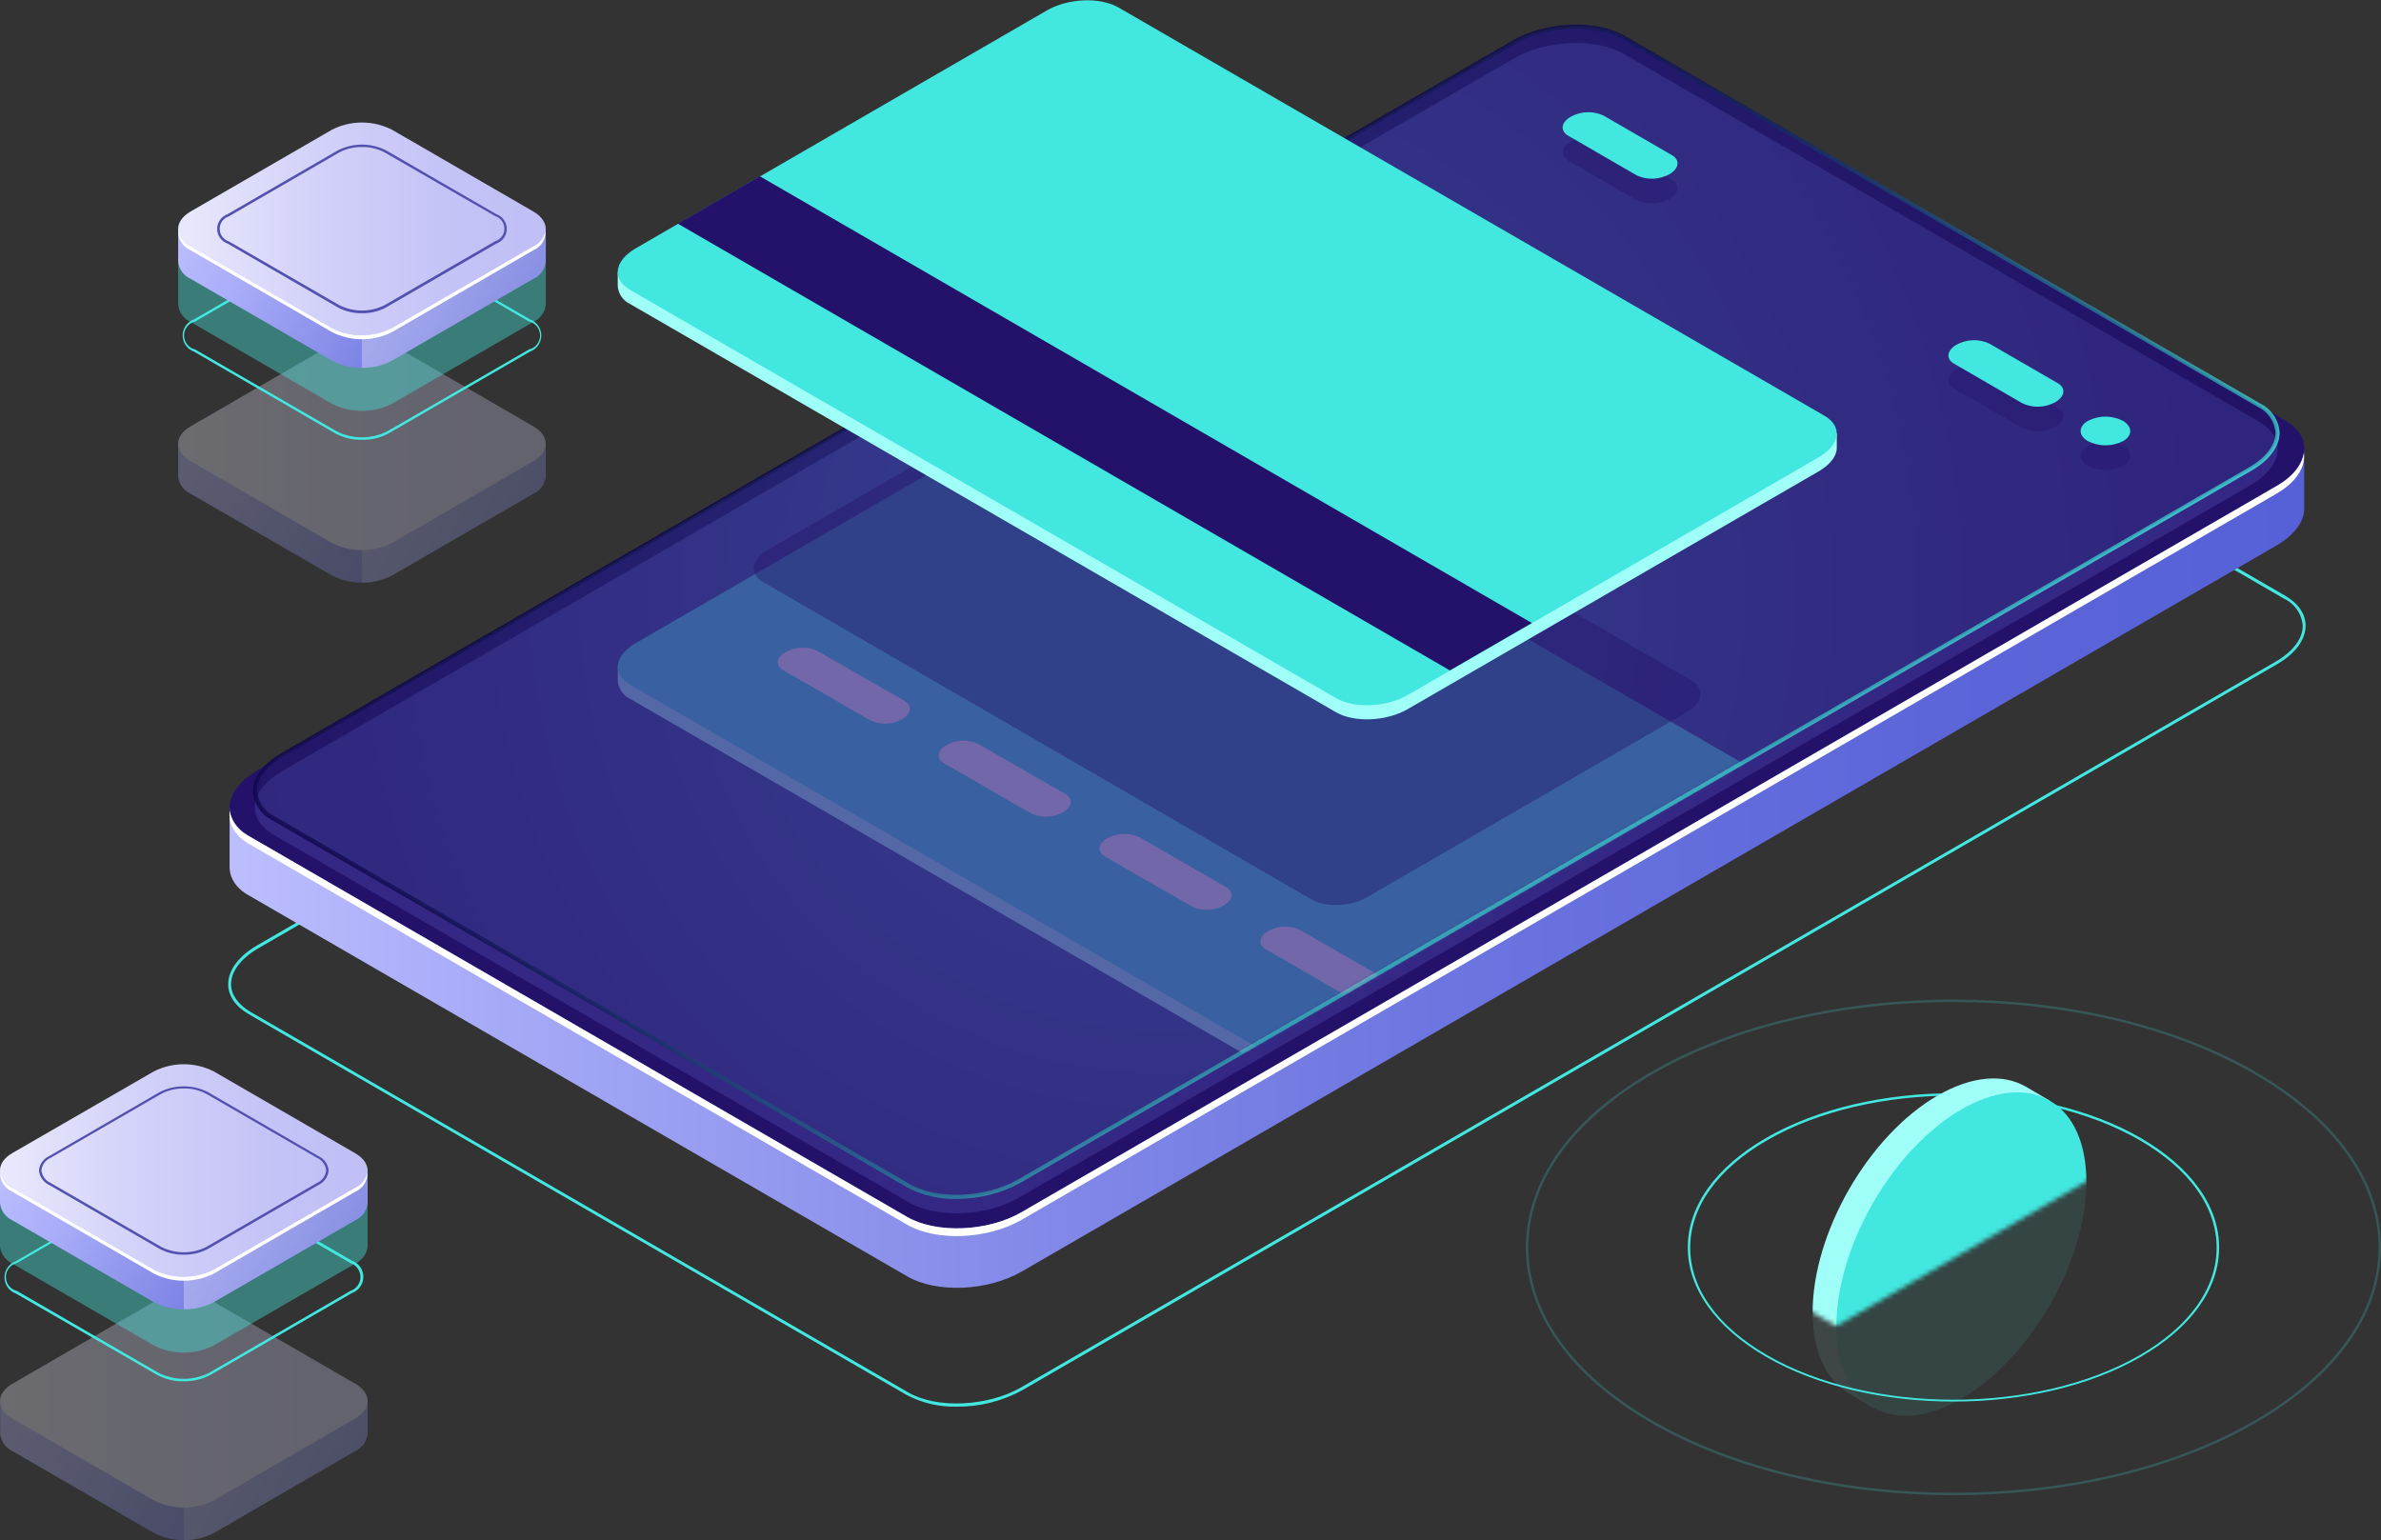 <svg width="521" height="337" viewBox="0 0 521 337" fill="none" xmlns="http://www.w3.org/2000/svg">
<rect x="0" y="0" width="521" height="337" fill="#333333" stroke="none"/>
<g clip-path="url(#clip0_1_804)">
<path d="M209.373 307.801C205.568 307.905 201.799 307.031 198.426 305.262L54.419 221.913C51.526 220.236 49.931 217.917 49.931 215.362C49.931 212.306 52.214 209.234 56.186 206.914L330.768 48.085C338.243 43.775 349.533 43.383 356.054 47.05L500.03 130.352C502.907 132.029 504.502 134.349 504.502 136.903C504.502 140.038 502.219 143.047 498.247 145.351L223.65 304.228C219.271 306.616 214.358 307.846 209.373 307.801ZM198.692 304.667C204.947 308.319 216.05 307.801 223.353 303.632L497.919 144.803C501.703 142.624 503.877 139.74 503.877 136.966C503.785 135.683 503.35 134.449 502.618 133.393C501.887 132.337 500.884 131.497 499.717 130.963L355.741 47.583C349.486 43.947 338.384 44.449 331.081 48.633L56.515 207.51C52.73 209.704 50.557 212.588 50.557 215.347C50.557 217.666 52.12 219.798 54.716 221.365L198.692 304.667Z" fill="#42E8E0"/>
<path d="M504.19 98.426L483.517 102L355.898 28.149C349.502 24.45 338.321 24.92 330.877 29.199L86.805 170.459L50.244 176.728V189.721C50.244 192.088 51.636 194.423 54.544 195.99L198.52 279.292C204.916 283.007 216.097 282.536 223.54 278.258L498.107 119.381C502.079 117.077 504.143 114.146 504.205 111.341L504.19 98.426Z" fill="url(#paint0_linear_1_804)"/>
<path d="M198.536 266.299L54.56 182.997C48.164 179.283 48.962 172.826 56.358 168.547L330.924 9.654C338.321 5.391 349.502 4.953 355.945 8.62L499.921 91.922C506.316 95.636 505.519 102.109 498.122 106.388L223.509 265.265C216.113 269.544 204.885 269.998 198.536 266.299Z" fill="#24126A"/>
<path d="M498.075 106.388L223.509 265.265C216.113 269.544 204.932 269.967 198.489 266.299L54.513 182.998C53.43 182.477 52.482 181.709 51.747 180.757C51.011 179.805 50.507 178.694 50.275 177.512C49.884 180.192 51.26 182.794 54.513 184.675L198.489 267.976C204.885 271.691 216.066 271.221 223.509 266.942L498.075 108.065C502.501 105.51 504.549 102.156 504.111 99.085C503.736 101.655 501.703 104.366 498.075 106.388Z" fill="white"/>
<path opacity="0.51" d="M198.817 263.071L59.986 182.731C53.731 179.142 54.56 172.888 61.722 168.735L331.19 12.836C338.337 8.699 349.158 8.244 355.366 11.833L494.182 92.188C500.437 95.778 499.592 102.031 492.446 106.169L222.978 262.068C215.831 266.205 205.01 266.66 198.817 263.071Z" fill="#453C9E"/>
<path style="mix-blend-mode:lighten" opacity="0.8" d="M209.31 262.334C205.588 262.445 201.9 261.598 198.598 259.873L59.752 179.596C58.507 179.012 57.443 178.102 56.67 176.963C55.897 175.824 55.443 174.498 55.357 173.123C55.357 170.114 57.594 167.089 61.487 164.832L330.971 8.855C338.227 4.655 349.283 4.153 355.585 7.852L494.416 88.207C495.663 88.79 496.731 89.698 497.507 90.838C498.283 91.977 498.738 93.304 498.826 94.68C498.826 97.689 496.59 100.714 492.68 102.971L223.212 258.87C218.945 261.185 214.162 262.377 209.31 262.334ZM199.036 259.09C205.104 262.6 215.737 262.146 222.759 258.087L492.227 102.203C495.855 100.103 497.919 97.36 497.919 94.68C497.831 93.463 497.417 92.292 496.72 91.291C496.024 90.29 495.071 89.495 493.963 88.991L355.131 8.636C349.08 5.125 338.43 5.501 331.409 9.639L61.941 165.491C58.329 167.591 56.249 170.334 56.249 173.014C56.34 174.23 56.755 175.4 57.451 176.4C58.147 177.401 59.098 178.196 60.205 178.703L199.036 259.09Z" fill="url(#paint1_linear_1_804)"/>
<g opacity="0.3">
<path style="mix-blend-mode:lighten" opacity="0.5" d="M198.817 259.529L59.986 179.126C53.731 175.537 54.56 169.284 61.722 165.146L331.19 9.247C338.337 5.109 349.158 4.655 355.366 8.244L494.182 88.599C500.437 92.188 499.592 98.442 492.446 102.595L222.978 258.478C215.831 262.663 205.01 263.071 198.817 259.529Z" fill="url(#paint2_radial_1_804)"/>
<mask id="mask0_1_804" style="mask-type:luminance" maskUnits="userSpaceOnUse" x="55" y="5" width="444" height="257">
<path d="M198.817 259.529L59.986 179.126C53.731 175.537 54.56 169.284 61.722 165.146L331.19 9.247C338.337 5.109 349.158 4.655 355.366 8.244L494.182 88.599C500.437 92.188 499.592 98.442 492.446 102.595L222.978 258.478C215.831 262.663 205.01 263.071 198.817 259.529Z" fill="white"/>
</mask>
<g mask="url(#mask0_1_804)">
<path d="M401.919 181.164L399.918 180.897C399.714 180.741 399.48 180.599 399.23 180.443L244.745 91.107C240.758 88.803 233.799 89.085 229.108 91.749L138.988 143.893C137.93 144.482 136.995 145.269 136.235 146.213L135.188 145.9V149.034C135.253 149.862 135.537 150.659 136.009 151.341C136.482 152.024 137.126 152.569 137.877 152.921L292.362 242.257C296.35 244.561 303.308 244.279 308 241.614L398.135 189.455C400.7 187.887 401.998 186.054 401.935 184.251L401.919 181.164Z" fill="#9FFFF8"/>
<path d="M292.346 239.154L137.862 149.818C133.874 147.514 134.375 143.549 138.972 140.806L229.092 88.662C233.705 85.998 240.679 85.715 244.729 88.019L399.214 177.355C403.202 179.675 402.701 183.624 398.104 186.367L307.968 238.527C303.308 241.113 296.334 241.395 292.346 239.154Z" fill="#42E8E0"/>
<path d="M190.483 157.654L171.405 146.683C169.622 145.664 169.841 143.862 171.905 142.687C172.954 142.098 174.125 141.765 175.326 141.713C176.526 141.662 177.722 141.893 178.817 142.389L197.895 153.36C199.678 154.394 199.459 156.181 197.394 157.372C196.346 157.962 195.173 158.294 193.972 158.343C192.771 158.392 191.575 158.156 190.483 157.654Z" fill="white"/>
<path d="M225.667 178.029L206.605 167.058C204.822 166.024 205.041 164.237 207.09 163.046C208.141 162.456 209.316 162.124 210.52 162.075C211.723 162.026 212.922 162.262 214.017 162.764L233.095 173.735C234.862 174.754 234.659 176.556 232.595 177.731C231.543 178.32 230.369 178.653 229.166 178.705C227.963 178.757 226.765 178.525 225.667 178.029Z" fill="white"/>
<path d="M260.868 198.404L241.79 187.433C240.023 186.414 240.226 184.612 242.29 183.421C243.345 182.843 244.519 182.517 245.721 182.468C246.922 182.419 248.119 182.649 249.218 183.139L268.28 194.11C270.063 195.144 269.844 196.931 267.795 198.122C266.744 198.711 265.569 199.044 264.365 199.093C263.161 199.142 261.963 198.906 260.868 198.404Z" fill="white"/>
<path d="M296.068 218.779L276.99 207.729C275.223 206.711 275.426 204.924 277.491 203.733C278.542 203.143 279.717 202.811 280.921 202.762C282.124 202.713 283.322 202.949 284.418 203.451L303.48 214.422C305.263 215.441 305.044 217.243 302.98 218.418C301.936 219.017 300.767 219.361 299.567 219.423C298.366 219.486 297.168 219.265 296.068 218.779Z" fill="white"/>
</g>
</g>
<path opacity="0.4" d="M464.548 101.937C463.36 102.548 462.044 102.866 460.709 102.866C459.374 102.866 458.058 102.548 456.87 101.937C454.743 100.714 454.743 98.802 456.87 97.501C458.06 96.898 459.375 96.584 460.709 96.584C462.043 96.584 463.358 96.898 464.548 97.501C466.659 98.724 466.659 100.714 464.548 101.937Z" fill="#24126A"/>
<path opacity="0.4" d="M435.243 80.543L450.271 89.242C452.1 90.308 451.835 92.157 449.755 93.379C448.669 93.991 447.454 94.336 446.209 94.388C444.965 94.44 443.726 94.196 442.593 93.677L427.581 84.995C425.735 83.929 426.017 82.079 428.081 80.841C429.17 80.237 430.384 79.896 431.627 79.844C432.87 79.792 434.108 80.032 435.243 80.543Z" fill="#24126A"/>
<path opacity="0.4" d="M350.831 30.703L365.843 39.402C367.688 40.468 367.407 42.317 365.327 43.539C364.242 44.147 363.031 44.49 361.789 44.542C360.548 44.594 359.312 44.352 358.181 43.837L343.153 35.139C341.323 34.089 341.589 32.224 343.669 31.001C344.756 30.394 345.971 30.05 347.215 29.998C348.458 29.947 349.697 30.188 350.831 30.703Z" fill="#24126A"/>
<path d="M464.548 96.53C463.358 97.133 462.043 97.447 460.709 97.447C459.375 97.447 458.06 97.133 456.87 96.53C454.743 95.307 454.743 93.317 456.87 92.094C458.058 91.484 459.374 91.165 460.709 91.165C462.044 91.165 463.36 91.484 464.548 92.094C466.659 93.395 466.659 95.323 464.548 96.53Z" fill="#42E8E0"/>
<path d="M435.243 75.152L450.271 83.85C452.1 84.9 451.835 86.766 449.755 87.988C448.667 88.596 447.453 88.939 446.209 88.991C444.965 89.042 443.727 88.801 442.593 88.286L427.581 79.587C425.735 78.537 426.017 76.672 428.081 75.45C429.168 74.842 430.383 74.499 431.627 74.447C432.871 74.395 434.109 74.637 435.243 75.152Z" fill="#42E8E0"/>
<path d="M350.831 25.265L365.843 33.948C367.688 35.013 367.407 36.879 365.327 38.101C364.241 38.705 363.03 39.046 361.789 39.098C360.548 39.15 359.313 38.91 358.181 38.399L343.153 29.7C341.323 28.634 341.589 26.785 343.669 25.563C344.756 24.955 345.971 24.612 347.215 24.56C348.458 24.508 349.697 24.75 350.831 25.265Z" fill="#42E8E0"/>
<g opacity="0.3">
<path d="M80.44 313.616V306.547L78.501 305.466C77.954 308.789 74.06 310.967 70.807 311.422L48.633 324.415L38.969 327.91L8.085 311.939L8.804 311.531C6.161 310.293 4.738 307.472 3.315 304.886L1.235 306.14L0.031 306.547V313.741C0.113 314.559 0.407 315.341 0.885 316.009C1.362 316.678 2.006 317.209 2.752 317.55L33.684 335.448C35.719 336.484 37.969 337.023 40.251 337.023C42.534 337.023 44.784 336.484 46.819 335.448L77.719 317.519C78.455 317.184 79.092 316.665 79.568 316.012C80.045 315.358 80.345 314.592 80.44 313.788C80.448 313.726 80.448 313.663 80.44 313.6V313.616Z" fill="url(#paint3_linear_1_804)"/>
<path opacity="0.3" d="M70.808 311.469L48.633 324.462L40.22 327.502V337C42.507 337.047 44.768 336.508 46.788 335.433L77.719 317.519C78.455 317.184 79.092 316.665 79.569 316.012C80.045 315.358 80.345 314.592 80.44 313.788C80.448 313.726 80.448 313.663 80.44 313.6V306.547L78.658 305.56H78.486C77.876 308.867 74.029 311.014 70.808 311.469Z" fill="white"/>
<path d="M33.652 328.302L2.721 310.403C-0.907 308.303 -0.907 304.886 2.721 302.802L33.652 284.887C35.689 283.856 37.938 283.318 40.22 283.318C42.502 283.318 44.752 283.856 46.788 284.887L77.719 302.786C81.347 304.87 81.347 308.287 77.719 310.387L46.788 328.302C44.751 329.33 42.501 329.865 40.22 329.865C37.939 329.865 35.69 329.33 33.652 328.302Z" fill="url(#paint4_linear_1_804)"/>
<g opacity="0.3">
<path d="M33.652 328.302L2.721 310.403C-0.907 308.303 -0.907 304.886 2.721 302.802L33.652 284.887C35.689 283.856 37.938 283.318 40.22 283.318C42.502 283.318 44.752 283.856 46.788 284.887L77.719 302.786C81.347 304.87 81.347 308.287 77.719 310.387L46.788 328.302C44.751 329.33 42.501 329.865 40.22 329.865C37.939 329.865 35.69 329.33 33.652 328.302Z" fill="white"/>
</g>
</g>
<path d="M40.22 302.253C38.189 302.29 36.182 301.81 34.387 300.858L3.456 283.038C2.731 282.778 2.104 282.299 1.66 281.668C1.217 281.037 0.979 280.284 0.979 279.512C0.979 278.74 1.217 277.986 1.66 277.355C2.104 276.724 2.731 276.245 3.456 275.985L34.434 257.961C36.244 257.049 38.241 256.574 40.267 256.574C42.292 256.574 44.29 257.049 46.1 257.961L77.031 275.875C77.756 276.136 78.383 276.614 78.827 277.245C79.27 277.877 79.508 278.63 79.508 279.402C79.508 280.174 79.27 280.927 78.827 281.558C78.383 282.189 77.756 282.668 77.031 282.928L46.1 300.827C44.293 301.797 42.269 302.288 40.22 302.253ZM40.22 257.146C38.281 257.105 36.364 257.564 34.653 258.478L3.722 276.377C3.031 276.535 2.414 276.923 1.972 277.478C1.53 278.034 1.289 278.723 1.289 279.433C1.289 280.143 1.53 280.833 1.972 281.388C2.414 281.943 3.031 282.332 3.722 282.489L34.653 300.388C36.379 301.261 38.286 301.716 40.22 301.716C42.154 301.716 44.061 301.261 45.787 300.388L76.656 282.489C77.3 282.28 77.861 281.871 78.26 281.322C78.658 280.773 78.872 280.112 78.872 279.433C78.872 278.754 78.658 278.093 78.26 277.544C77.861 276.995 77.3 276.586 76.656 276.377L45.709 258.478C44.022 257.574 42.133 257.116 40.22 257.146Z" fill="#42E8E0"/>
<path opacity="0.4" d="M80.44 272.553V261.942L78.501 260.861C77.954 264.183 74.06 266.362 70.807 266.817L48.633 279.809L38.969 283.304L8.085 267.365L8.804 266.958C6.161 265.719 4.738 262.898 3.315 260.312L1.235 261.566L0 261.911V272.71C0.084 273.525 0.38 274.303 0.857 274.969C1.335 275.634 1.977 276.163 2.721 276.502L33.652 294.401C35.688 295.436 37.938 295.976 40.22 295.976C42.502 295.976 44.753 295.436 46.788 294.401L77.719 276.502C78.455 276.168 79.092 275.649 79.568 274.995C80.045 274.342 80.345 273.576 80.44 272.772C80.448 272.71 80.448 272.647 80.44 272.584V272.553Z" fill="#42E8E0"/>
<path d="M80.44 263.118V256.096L78.501 255.015C77.954 258.337 74.06 260.516 70.807 260.97L48.633 273.963L38.969 277.458L8.085 261.488L8.804 261.08C6.161 259.842 4.738 257.021 3.315 254.435L1.235 255.689L0 256.033V263.243C0.084 264.058 0.38 264.837 0.857 265.502C1.335 266.167 1.977 266.696 2.721 267.036L33.652 284.934C35.688 285.97 37.938 286.509 40.22 286.509C42.502 286.509 44.753 285.97 46.788 284.934L77.719 267.036C78.455 266.701 79.092 266.182 79.568 265.529C80.045 264.875 80.345 264.11 80.44 263.306C80.448 263.243 80.448 263.18 80.44 263.118Z" fill="url(#paint5_linear_1_804)"/>
<path opacity="0.3" d="M70.808 260.97L48.633 273.963L40.22 277.004V286.502C42.507 286.549 44.768 286.009 46.788 284.934L77.719 267.036C78.455 266.701 79.092 266.182 79.569 265.529C80.045 264.875 80.345 264.11 80.44 263.306C80.448 263.243 80.448 263.18 80.44 263.118V256.096L78.658 255.109H78.486C77.876 258.369 74.029 260.516 70.808 260.97Z" fill="white"/>
<path d="M33.652 277.803L2.721 259.905C-0.907 257.805 -0.907 254.388 2.721 252.303L33.652 234.452C35.688 233.417 37.938 232.877 40.22 232.877C42.502 232.877 44.753 233.417 46.788 234.452L77.719 252.35C81.347 254.435 81.347 257.852 77.719 259.952L46.788 277.803C44.751 278.831 42.501 279.367 40.22 279.367C37.939 279.367 35.69 278.831 33.652 277.803Z" fill="url(#paint6_linear_1_804)"/>
<path d="M40.22 274.543C38.385 274.585 36.571 274.153 34.95 273.289L10.79 259.309C10.162 259.023 9.621 258.575 9.223 258.01C8.824 257.446 8.583 256.785 8.522 256.096C8.591 255.42 8.837 254.773 9.235 254.223C9.633 253.672 10.17 253.237 10.79 252.962L34.95 238.966C36.584 238.139 38.389 237.708 40.22 237.708C42.051 237.708 43.856 238.139 45.49 238.966L69.65 252.962C70.27 253.237 70.807 253.672 71.205 254.223C71.603 254.773 71.849 255.42 71.918 256.096C71.858 256.785 71.616 257.446 71.218 258.01C70.819 258.575 70.278 259.023 69.65 259.309L45.49 273.289C43.87 274.153 42.055 274.585 40.22 274.543ZM40.22 238.182C38.477 238.151 36.755 238.567 35.216 239.389L11.056 253.369C10.513 253.606 10.043 253.983 9.693 254.462C9.344 254.942 9.129 255.506 9.07 256.096C9.131 256.688 9.347 257.253 9.696 257.735C10.044 258.216 10.513 258.597 11.056 258.839L35.232 272.819C36.776 273.611 38.485 274.025 40.22 274.025C41.955 274.025 43.664 273.611 45.209 272.819L69.384 258.839C69.927 258.597 70.396 258.216 70.744 257.735C71.093 257.253 71.309 256.688 71.37 256.096C71.311 255.506 71.096 254.942 70.747 254.462C70.397 253.983 69.927 253.606 69.384 253.369L45.209 239.389C43.676 238.565 41.959 238.149 40.22 238.182Z" fill="#5351AF"/>
<path d="M77.719 259.905L46.788 277.803C44.751 278.831 42.501 279.367 40.22 279.367C37.939 279.367 35.69 278.831 33.652 277.803L2.721 259.905C2.046 259.586 1.453 259.116 0.987 258.532C0.52 257.948 0.194 257.265 0.031 256.535C-0.004 257.433 0.234 258.321 0.714 259.08C1.195 259.839 1.895 260.433 2.721 260.782L33.652 278.681C35.69 279.709 37.939 280.244 40.22 280.244C42.501 280.244 44.751 279.709 46.788 278.681L77.719 260.782C78.545 260.433 79.245 259.839 79.726 259.08C80.206 258.321 80.445 257.433 80.409 256.535C80.247 257.265 79.92 257.948 79.454 258.532C78.987 259.116 78.394 259.586 77.719 259.905Z" fill="white"/>
<g opacity="0.3">
<path d="M119.425 104.131V97.11L117.486 96.028C116.938 99.335 113.045 101.514 109.792 101.968L87.602 114.961L77.954 118.472L47.069 102.501L47.789 102.078C45.146 100.856 43.723 98.019 42.3 95.448L40.22 96.686L38.985 97.031V104.241C39.06 105.059 39.352 105.842 39.83 106.509C40.309 107.175 40.956 107.702 41.706 108.034L72.637 125.932C74.672 126.968 76.922 127.507 79.205 127.507C81.487 127.507 83.737 126.968 85.773 125.932L116.704 108.034C117.439 107.699 118.076 107.18 118.553 106.527C119.03 105.873 119.33 105.108 119.425 104.304C119.425 104.304 119.425 104.178 119.425 104.131Z" fill="url(#paint7_linear_1_804)"/>
<path opacity="0.3" d="M109.792 101.968L87.602 114.961L79.189 118.017V127.515C81.476 127.562 83.737 127.023 85.757 125.948L116.688 108.049C117.424 107.715 118.061 107.196 118.537 106.542C119.014 105.889 119.314 105.123 119.409 104.319C119.409 104.319 119.409 104.194 119.409 104.147V97.125L117.626 96.138H117.439C116.86 99.382 113.013 101.529 109.792 101.968Z" fill="white"/>
<path d="M72.637 118.801L41.706 100.903C38.078 98.802 38.078 95.401 41.706 93.301L72.637 75.403C74.672 74.367 76.922 73.828 79.205 73.828C81.487 73.828 83.737 74.367 85.772 75.403L116.704 93.301C120.316 95.401 120.316 98.802 116.704 100.903L85.772 118.801C83.737 119.836 81.487 120.376 79.205 120.376C76.922 120.376 74.672 119.836 72.637 118.801Z" fill="url(#paint8_linear_1_804)"/>
<g opacity="0.3">
<path d="M72.637 118.801L41.706 100.903C38.078 98.802 38.078 95.401 41.706 93.301L72.637 75.403C74.672 74.367 76.922 73.828 79.205 73.828C81.487 73.828 83.737 74.367 85.772 75.403L116.704 93.301C120.316 95.401 120.316 98.802 116.704 100.903L85.772 118.801C83.737 119.836 81.487 120.376 79.205 120.376C76.922 120.376 74.672 119.836 72.637 118.801Z" fill="white"/>
</g>
</g>
<path d="M79.205 96.232C77.173 96.276 75.165 95.796 73.372 94.837L42.441 76.939C41.716 76.678 41.088 76.2 40.645 75.568C40.202 74.937 39.964 74.184 39.964 73.412C39.964 72.64 40.202 71.887 40.645 71.256C41.088 70.624 41.716 70.146 42.441 69.886L73.372 51.987C75.18 51.068 77.178 50.588 79.205 50.588C81.232 50.588 83.23 51.068 85.038 51.987L115.969 69.886C116.694 70.146 117.321 70.624 117.765 71.256C118.208 71.887 118.446 72.64 118.446 73.412C118.446 74.184 118.208 74.937 117.765 75.568C117.321 76.2 116.694 76.678 115.969 76.939L85.038 94.837C83.245 95.796 81.236 96.276 79.205 96.232ZM79.205 51.125C77.266 51.084 75.349 51.543 73.638 52.457L42.706 70.356C42.016 70.514 41.399 70.902 40.957 71.457C40.515 72.013 40.274 72.702 40.274 73.412C40.274 74.122 40.515 74.812 40.957 75.367C41.399 75.922 42.016 76.311 42.706 76.468L73.638 94.367C75.36 95.244 77.265 95.701 79.197 95.701C81.129 95.701 83.034 95.244 84.756 94.367L115.75 76.468C116.441 76.311 117.058 75.922 117.5 75.367C117.942 74.812 118.183 74.122 118.183 73.412C118.183 72.702 117.942 72.013 117.5 71.457C117.058 70.902 116.441 70.514 115.75 70.356L84.756 52.457C83.054 51.528 81.143 51.053 79.205 51.078V51.125Z" fill="#42E8E0"/>
<path opacity="0.4" d="M119.425 66.547V55.921L117.486 54.84C116.938 58.162 113.045 60.341 109.792 60.795L87.602 73.788L77.938 77.299L47.069 61.328L47.789 60.905C45.146 59.667 43.723 56.846 42.3 54.276L40.22 55.514L38.985 55.858V66.657C39.058 67.475 39.349 68.259 39.828 68.926C40.307 69.593 40.955 70.12 41.706 70.45L72.637 88.349C74.672 89.384 76.922 89.923 79.205 89.923C81.487 89.923 83.737 89.384 85.773 88.349L116.704 70.45C117.435 70.118 118.069 69.604 118.546 68.957C119.022 68.309 119.325 67.549 119.425 66.751C119.425 66.751 119.425 66.641 119.425 66.579V66.547Z" fill="#42E8E0"/>
<path d="M119.425 57.112V50.091L117.486 49.009C116.938 52.316 113.045 54.495 109.792 54.949L87.602 67.942L77.954 71.453L47.069 55.482L47.789 55.059C45.146 53.837 43.723 51 42.3 48.429L40.22 49.668L38.985 50.012V57.222C39.06 58.04 39.352 58.823 39.83 59.49C40.309 60.157 40.956 60.683 41.706 61.015L72.637 78.913C74.672 79.949 76.922 80.488 79.205 80.488C81.487 80.488 83.737 79.949 85.773 78.913L116.704 61.015C117.431 60.686 118.063 60.176 118.539 59.535C119.015 58.893 119.32 58.14 119.425 57.347C119.425 57.347 119.425 57.222 119.425 57.175V57.112Z" fill="url(#paint9_linear_1_804)"/>
<path opacity="0.3" d="M109.792 54.949L87.602 67.942L79.189 70.999V80.496C81.476 80.543 83.737 80.004 85.757 78.929L116.688 61.031C117.421 60.702 118.057 60.191 118.536 59.547C119.015 58.902 119.321 58.145 119.425 57.347C119.425 57.347 119.425 57.222 119.425 57.175V50.091L117.642 49.103H117.455C116.86 52.363 113.013 54.511 109.792 54.949Z" fill="white"/>
<path d="M72.637 71.782L41.706 53.884C38.078 51.783 38.078 48.382 41.706 46.282L72.637 28.384C74.672 27.348 76.922 26.809 79.205 26.809C81.487 26.809 83.737 27.348 85.773 28.384L116.704 46.282C120.316 48.382 120.316 51.783 116.704 53.884L85.773 71.782C83.737 72.817 81.487 73.357 79.205 73.357C76.922 73.357 74.672 72.817 72.637 71.782Z" fill="url(#paint10_linear_1_804)"/>
<path d="M79.205 68.538C77.369 68.574 75.554 68.137 73.935 67.268L49.775 53.288C49.114 53.053 48.542 52.619 48.138 52.045C47.733 51.471 47.516 50.785 47.516 50.083C47.516 49.38 47.733 48.695 48.138 48.121C48.542 47.547 49.114 47.113 49.775 46.878L73.935 32.898C75.569 32.071 77.374 31.64 79.205 31.64C81.035 31.64 82.84 32.071 84.475 32.898L108.635 46.878C109.295 47.113 109.867 47.547 110.272 48.121C110.676 48.695 110.893 49.38 110.893 50.083C110.893 50.785 110.676 51.471 110.272 52.045C109.867 52.619 109.295 53.053 108.635 53.288L84.475 67.268C82.855 68.137 81.041 68.574 79.205 68.538ZM79.205 32.176C77.463 32.139 75.74 32.549 74.201 33.368L50.072 47.348C49.492 47.532 48.985 47.896 48.626 48.388C48.266 48.879 48.072 49.473 48.072 50.083C48.072 50.693 48.266 51.286 48.626 51.778C48.985 52.27 49.492 52.634 50.072 52.818L74.201 66.751C75.749 67.54 77.46 67.951 79.197 67.951C80.933 67.951 82.645 67.54 84.193 66.751L108.369 52.771C108.949 52.587 109.456 52.223 109.815 51.731C110.175 51.239 110.369 50.646 110.369 50.036C110.369 49.426 110.175 48.832 109.815 48.34C109.456 47.849 108.949 47.485 108.369 47.301L84.193 33.368C82.659 32.55 80.942 32.14 79.205 32.176Z" fill="#5351AF"/>
<path d="M116.704 53.884L85.773 71.782C83.737 72.817 81.487 73.357 79.205 73.357C76.922 73.357 74.672 72.817 72.637 71.782L41.706 53.884C41.029 53.567 40.435 53.098 39.968 52.513C39.502 51.929 39.176 51.245 39.016 50.514C38.98 51.412 39.218 52.3 39.699 53.059C40.18 53.817 40.88 54.411 41.706 54.761L72.637 72.66C74.672 73.695 76.922 74.235 79.205 74.235C81.487 74.235 83.737 73.695 85.773 72.66L116.704 54.761C117.53 54.413 118.229 53.818 118.707 53.059C119.185 52.299 119.419 51.411 119.378 50.514C119.218 51.243 118.894 51.925 118.431 52.51C117.967 53.094 117.377 53.564 116.704 53.884Z" fill="white"/>
<path opacity="0.4" d="M287.014 196.837L167.026 127.39C163.898 125.603 164.305 122.468 167.886 120.4L237.896 79.885C241.477 77.816 246.888 77.581 249.984 79.383L369.987 148.815C373.115 150.617 372.708 153.752 369.127 155.821L299.117 196.335C295.583 198.404 290.126 198.608 287.014 196.837Z" fill="#24126A"/>
<path d="M401.919 94.806L399.917 94.539C399.699 94.372 399.469 94.22 399.23 94.085L244.745 4.749C240.757 2.429 233.799 2.727 229.107 5.391L138.972 57.488C137.914 58.077 136.979 58.864 136.22 59.808L135.172 59.495V62.629C135.238 63.457 135.521 64.254 135.994 64.936C136.466 65.619 137.111 66.164 137.862 66.516L292.346 155.852C296.334 158.156 303.292 157.874 307.984 155.194L398.119 103.05C400.684 101.482 401.982 99.649 401.919 97.846V94.806Z" fill="#9FFFF8"/>
<path d="M292.346 152.764L137.862 63.428C133.874 61.124 134.375 57.159 138.972 54.416L229.092 2.273C233.705 -0.392 240.679 -0.69 244.729 1.63L399.214 90.966C403.202 93.285 402.701 97.235 398.104 99.978L307.968 152.122C303.308 154.786 296.334 155.068 292.346 152.764Z" fill="#42E8E0"/>
<path d="M317.257 146.699L148.323 48.947L166.26 38.571L335.193 136.323L317.257 146.699Z" fill="#24126A"/>
<g opacity="0.1">
<path d="M396.634 287.191C396.634 269.716 408.878 248.463 423.984 239.734C431.553 235.345 438.402 234.953 443.343 237.822L448.52 240.862L446.956 241.003C449.677 244.341 451.272 249.278 451.272 255.548C451.272 273.023 439.028 294.276 423.922 303.021C418.73 306.015 413.882 307.159 409.738 306.642L409.863 308.036L404.609 304.902L404.406 304.776C399.605 301.846 396.634 295.796 396.634 287.191Z" fill="#9FFFF8"/>
<path d="M448.518 285.608C459.197 267.07 459.196 247.031 448.515 240.851C437.835 234.671 420.52 244.689 409.841 263.227C399.162 281.765 399.163 301.804 409.843 307.984C420.524 314.165 437.839 304.146 448.518 285.608Z" fill="#42E8E0"/>
</g>
<path opacity="0.2" d="M427.44 327.173C403.499 327.173 379.573 321.907 361.339 311.359C343.638 301.109 333.88 287.473 333.88 272.96C333.88 258.447 343.638 244.749 361.339 234.546C397.791 213.45 457.104 213.466 493.54 234.546C511.258 244.796 521 258.431 521 272.96C521 287.489 511.258 301.172 493.54 311.359C475.322 321.907 451.381 327.173 427.44 327.173ZM427.44 219.265C403.608 219.265 379.761 224.515 361.621 235.016C344.075 245.172 334.427 258.635 334.427 272.96C334.427 287.285 344.075 300.748 361.621 310.889C397.916 331.891 457.011 331.891 493.274 310.889C510.804 300.748 520.468 287.27 520.468 272.96C520.468 258.651 510.804 245.156 493.274 235.016C475.119 224.515 451.287 219.265 427.44 219.265Z" fill="#42E8E0"/>
<path d="M427.44 306.688C412.568 306.688 397.728 303.413 386.391 296.861C375.445 290.498 369.315 282.004 369.315 272.96C369.315 263.917 375.382 255.422 386.391 249.043C409.034 235.941 445.814 235.941 468.489 249.043C479.435 255.422 485.581 263.901 485.581 272.96C485.581 282.019 479.513 290.483 468.489 296.861C457.183 303.413 442.311 306.688 427.44 306.688ZM427.44 239.749C412.678 239.749 397.916 243.009 386.672 249.513C375.82 255.783 369.846 264.121 369.846 273.023C369.846 281.925 375.82 290.263 386.657 296.532C409.144 309.541 445.736 309.541 468.223 296.532C479.06 290.263 485.033 281.941 485.033 273.023C485.033 264.105 479.06 255.783 468.223 249.513C456.979 243.009 442.217 239.749 427.44 239.749Z" fill="#42E8E0"/>
<mask id="mask1_1_804" style="mask-type:luminance" maskUnits="userSpaceOnUse" x="384" y="174" width="87" height="117">
<path d="M384.624 280.264L401.81 290.2L470.256 250.595V174.424L384.624 223.982V280.264Z" fill="white"/>
</mask>
<g mask="url(#mask1_1_804)">
<path d="M396.634 287.191C396.634 269.716 408.878 248.463 423.984 239.734C431.553 235.345 438.402 234.953 443.343 237.821L448.52 240.862L446.956 241.003C449.677 244.341 451.272 249.278 451.272 255.548C451.272 273.023 439.028 294.275 423.922 303.021C418.73 306.014 413.882 307.159 409.738 306.641L409.863 308.036L404.609 304.902L404.406 304.776C399.605 301.845 396.634 295.796 396.634 287.191Z" fill="#9FFFF8"/>
<path d="M448.518 285.608C459.197 267.07 459.196 247.031 448.515 240.851C437.835 234.671 420.52 244.689 409.841 263.227C399.162 281.765 399.163 301.804 409.843 307.984C420.524 314.164 437.839 304.146 448.518 285.608Z" fill="#42E8E0"/>
</g>
</g>
<defs>
<linearGradient id="paint0_linear_1_804" x1="50.244" y1="153.767" x2="504.19" y2="153.767" gradientUnits="userSpaceOnUse">
<stop stop-color="#BCBEFF"/>
<stop offset="0.15" stop-color="#A3A7F5"/>
<stop offset="0.39" stop-color="#8289E8"/>
<stop offset="0.61" stop-color="#6A73DF"/>
<stop offset="0.82" stop-color="#5C66D9"/>
<stop offset="1" stop-color="#5761D7"/>
</linearGradient>
<linearGradient id="paint1_linear_1_804" x1="340.448" y1="218.136" x2="213.371" y2="49.865" gradientUnits="userSpaceOnUse">
<stop stop-color="#42E8E0"/>
<stop offset="0.11" stop-color="#37B6BF"/>
<stop offset="0.22" stop-color="#2C87A1"/>
<stop offset="0.34" stop-color="#235F87"/>
<stop offset="0.46" stop-color="#1C3F72"/>
<stop offset="0.58" stop-color="#162561"/>
<stop offset="0.71" stop-color="#121355"/>
<stop offset="0.85" stop-color="#10084E"/>
<stop offset="1" stop-color="#0F054C"/>
</linearGradient>
<radialGradient id="paint2_radial_1_804" cx="0" cy="0" r="1" gradientUnits="userSpaceOnUse" gradientTransform="translate(254.487 129.945) scale(355.303 356.105)">
<stop stop-color="#42E8E0"/>
<stop offset="0.11" stop-color="#37B6BF"/>
<stop offset="0.22" stop-color="#2C87A1"/>
<stop offset="0.34" stop-color="#235F87"/>
<stop offset="0.46" stop-color="#1C3F72"/>
<stop offset="0.58" stop-color="#162561"/>
<stop offset="0.71" stop-color="#121355"/>
<stop offset="0.85" stop-color="#10084E"/>
<stop offset="1" stop-color="#0F054C"/>
</radialGradient>
<linearGradient id="paint3_linear_1_804" x1="8.006" y1="292.63" x2="71.896" y2="329.446" gradientUnits="userSpaceOnUse">
<stop stop-color="#BCBEFF"/>
<stop offset="0.23" stop-color="#AAADF8"/>
<stop offset="0.68" stop-color="#7C83E5"/>
<stop offset="1" stop-color="#5761D7"/>
</linearGradient>
<linearGradient id="paint4_linear_1_804" x1="0" y1="306.594" x2="80.44" y2="306.594" gradientUnits="userSpaceOnUse">
<stop stop-color="#E9E9FD"/>
<stop offset="0.36" stop-color="#D3D2F9"/>
<stop offset="0.71" stop-color="#C5C4F7"/>
<stop offset="1" stop-color="#C0BFF6"/>
</linearGradient>
<linearGradient id="paint5_linear_1_804" x1="8.006" y1="242.147" x2="71.896" y2="278.948" gradientUnits="userSpaceOnUse">
<stop stop-color="#BCBEFF"/>
<stop offset="0.23" stop-color="#AAADF8"/>
<stop offset="0.68" stop-color="#7C83E5"/>
<stop offset="1" stop-color="#5761D7"/>
</linearGradient>
<linearGradient id="paint6_linear_1_804" x1="0" y1="256.096" x2="80.44" y2="256.096" gradientUnits="userSpaceOnUse">
<stop stop-color="#E9E9FD"/>
<stop offset="0.36" stop-color="#D3D2F9"/>
<stop offset="0.71" stop-color="#C5C4F7"/>
<stop offset="1" stop-color="#C0BFF6"/>
</linearGradient>
<linearGradient id="paint7_linear_1_804" x1="46.991" y1="83.145" x2="110.88" y2="119.946" gradientUnits="userSpaceOnUse">
<stop stop-color="#BCBEFF"/>
<stop offset="0.23" stop-color="#AAADF8"/>
<stop offset="0.68" stop-color="#7C83E5"/>
<stop offset="1" stop-color="#5761D7"/>
</linearGradient>
<linearGradient id="paint8_linear_1_804" x1="38.985" y1="97.11" x2="119.425" y2="97.11" gradientUnits="userSpaceOnUse">
<stop stop-color="#E9E9FD"/>
<stop offset="0.36" stop-color="#D3D2F9"/>
<stop offset="0.71" stop-color="#C5C4F7"/>
<stop offset="1" stop-color="#C0BFF6"/>
</linearGradient>
<linearGradient id="paint9_linear_1_804" x1="46.991" y1="36.126" x2="110.88" y2="72.927" gradientUnits="userSpaceOnUse">
<stop stop-color="#BCBEFF"/>
<stop offset="0.23" stop-color="#AAADF8"/>
<stop offset="0.68" stop-color="#7C83E5"/>
<stop offset="1" stop-color="#5761D7"/>
</linearGradient>
<linearGradient id="paint10_linear_1_804" x1="38.985" y1="50.091" x2="119.425" y2="50.091" gradientUnits="userSpaceOnUse">
<stop stop-color="#E9E9FD"/>
<stop offset="0.36" stop-color="#D3D2F9"/>
<stop offset="0.71" stop-color="#C5C4F7"/>
<stop offset="1" stop-color="#C0BFF6"/>
</linearGradient>
<clipPath id="clip0_1_804">
<rect width="521" height="337" fill="white"/>
</clipPath>
</defs>
</svg>
